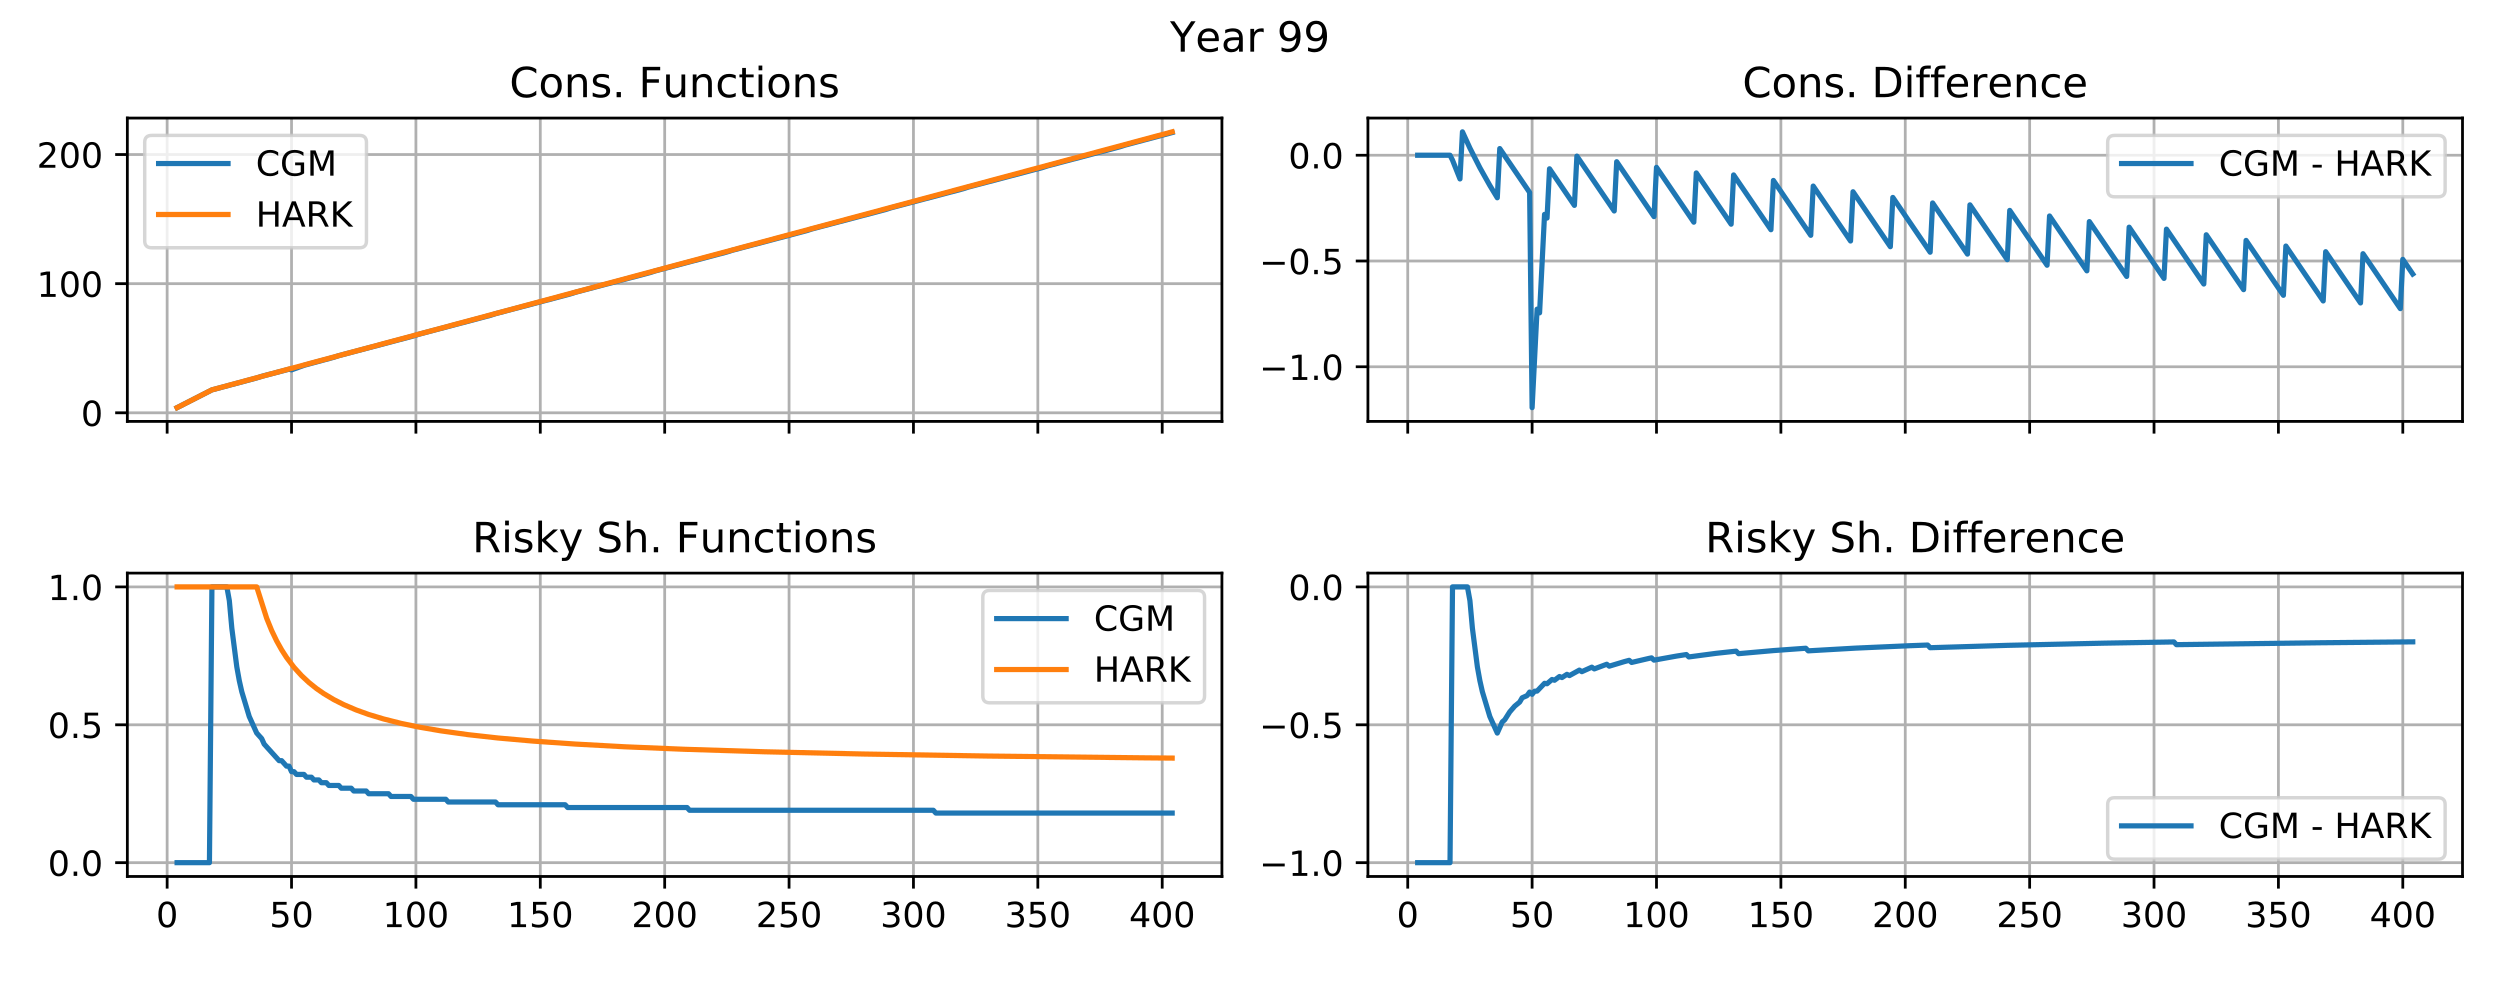 <?xml version="1.0" encoding="utf-8" standalone="no"?>
<!DOCTYPE svg PUBLIC "-//W3C//DTD SVG 1.1//EN"
  "http://www.w3.org/Graphics/SVG/1.1/DTD/svg11.dtd">
<!-- Created with matplotlib (https://matplotlib.org/) -->
<svg height="288pt" version="1.1" viewBox="0 0 720 288" width="720pt" xmlns="http://www.w3.org/2000/svg" xmlns:xlink="http://www.w3.org/1999/xlink">
 <defs>
  <style type="text/css">
*{stroke-linecap:butt;stroke-linejoin:round;}
  </style>
 </defs>
 <g id="figure_1">
  <g id="patch_1">
   <path d="M 0 288 
L 720 288 
L 720 0 
L 0 0 
z
" style="fill:#ffffff;"/>
  </g>
  <g id="axes_1">
   <g id="patch_2">
    <path d="M 36.675 121.37 
L 351.913 121.37 
L 351.913 34 
L 36.675 34 
z
" style="fill:#ffffff;"/>
   </g>
   <g id="matplotlib.axis_1">
    <g id="xtick_1">
     <g id="line2d_1">
      <path clip-path="url(#p87ae2185cc)" d="M 48.138 121.37 
L 48.138 34 
" style="fill:none;stroke:#b0b0b0;stroke-linecap:square;stroke-width:0.8;"/>
     </g>
     <g id="line2d_2">
      <defs>
       <path d="M 0 0 
L 0 3.5 
" id="md77e0dd97e" style="stroke:#000000;stroke-width:0.8;"/>
      </defs>
      <g>
       <use style="stroke:#000000;stroke-width:0.8;" x="48.138" xlink:href="#md77e0dd97e" y="121.37"/>
      </g>
     </g>
    </g>
    <g id="xtick_2">
     <g id="line2d_3">
      <path clip-path="url(#p87ae2185cc)" d="M 83.961 121.37 
L 83.961 34 
" style="fill:none;stroke:#b0b0b0;stroke-linecap:square;stroke-width:0.8;"/>
     </g>
     <g id="line2d_4">
      <g>
       <use style="stroke:#000000;stroke-width:0.8;" x="83.961" xlink:href="#md77e0dd97e" y="121.37"/>
      </g>
     </g>
    </g>
    <g id="xtick_3">
     <g id="line2d_5">
      <path clip-path="url(#p87ae2185cc)" d="M 119.783 121.37 
L 119.783 34 
" style="fill:none;stroke:#b0b0b0;stroke-linecap:square;stroke-width:0.8;"/>
     </g>
     <g id="line2d_6">
      <g>
       <use style="stroke:#000000;stroke-width:0.8;" x="119.783" xlink:href="#md77e0dd97e" y="121.37"/>
      </g>
     </g>
    </g>
    <g id="xtick_4">
     <g id="line2d_7">
      <path clip-path="url(#p87ae2185cc)" d="M 155.606 121.37 
L 155.606 34 
" style="fill:none;stroke:#b0b0b0;stroke-linecap:square;stroke-width:0.8;"/>
     </g>
     <g id="line2d_8">
      <g>
       <use style="stroke:#000000;stroke-width:0.8;" x="155.606" xlink:href="#md77e0dd97e" y="121.37"/>
      </g>
     </g>
    </g>
    <g id="xtick_5">
     <g id="line2d_9">
      <path clip-path="url(#p87ae2185cc)" d="M 191.428 121.37 
L 191.428 34 
" style="fill:none;stroke:#b0b0b0;stroke-linecap:square;stroke-width:0.8;"/>
     </g>
     <g id="line2d_10">
      <g>
       <use style="stroke:#000000;stroke-width:0.8;" x="191.428" xlink:href="#md77e0dd97e" y="121.37"/>
      </g>
     </g>
    </g>
    <g id="xtick_6">
     <g id="line2d_11">
      <path clip-path="url(#p87ae2185cc)" d="M 227.25 121.37 
L 227.25 34 
" style="fill:none;stroke:#b0b0b0;stroke-linecap:square;stroke-width:0.8;"/>
     </g>
     <g id="line2d_12">
      <g>
       <use style="stroke:#000000;stroke-width:0.8;" x="227.25" xlink:href="#md77e0dd97e" y="121.37"/>
      </g>
     </g>
    </g>
    <g id="xtick_7">
     <g id="line2d_13">
      <path clip-path="url(#p87ae2185cc)" d="M 263.073 121.37 
L 263.073 34 
" style="fill:none;stroke:#b0b0b0;stroke-linecap:square;stroke-width:0.8;"/>
     </g>
     <g id="line2d_14">
      <g>
       <use style="stroke:#000000;stroke-width:0.8;" x="263.073" xlink:href="#md77e0dd97e" y="121.37"/>
      </g>
     </g>
    </g>
    <g id="xtick_8">
     <g id="line2d_15">
      <path clip-path="url(#p87ae2185cc)" d="M 298.895 121.37 
L 298.895 34 
" style="fill:none;stroke:#b0b0b0;stroke-linecap:square;stroke-width:0.8;"/>
     </g>
     <g id="line2d_16">
      <g>
       <use style="stroke:#000000;stroke-width:0.8;" x="298.895" xlink:href="#md77e0dd97e" y="121.37"/>
      </g>
     </g>
    </g>
    <g id="xtick_9">
     <g id="line2d_17">
      <path clip-path="url(#p87ae2185cc)" d="M 334.718 121.37 
L 334.718 34 
" style="fill:none;stroke:#b0b0b0;stroke-linecap:square;stroke-width:0.8;"/>
     </g>
     <g id="line2d_18">
      <g>
       <use style="stroke:#000000;stroke-width:0.8;" x="334.718" xlink:href="#md77e0dd97e" y="121.37"/>
      </g>
     </g>
    </g>
   </g>
   <g id="matplotlib.axis_2">
    <g id="ytick_1">
     <g id="line2d_19">
      <path clip-path="url(#p87ae2185cc)" d="M 36.675 118.886 
L 351.913 118.886 
" style="fill:none;stroke:#b0b0b0;stroke-linecap:square;stroke-width:0.8;"/>
     </g>
     <g id="line2d_20">
      <defs>
       <path d="M 0 0 
L -3.5 0 
" id="m595193187d" style="stroke:#000000;stroke-width:0.8;"/>
      </defs>
      <g>
       <use style="stroke:#000000;stroke-width:0.8;" x="36.675" xlink:href="#m595193187d" y="118.886"/>
      </g>
     </g>
     <g id="text_1">
      <!-- 0 -->
      <defs>
       <path d="M 31.781 66.406 
Q 24.172 66.406 20.328 58.906 
Q 16.5 51.422 16.5 36.375 
Q 16.5 21.391 20.328 13.891 
Q 24.172 6.391 31.781 6.391 
Q 39.453 6.391 43.281 13.891 
Q 47.125 21.391 47.125 36.375 
Q 47.125 51.422 43.281 58.906 
Q 39.453 66.406 31.781 66.406 
z
M 31.781 74.219 
Q 44.047 74.219 50.516 64.516 
Q 56.984 54.828 56.984 36.375 
Q 56.984 17.969 50.516 8.266 
Q 44.047 -1.422 31.781 -1.422 
Q 19.531 -1.422 13.062 8.266 
Q 6.594 17.969 6.594 36.375 
Q 6.594 54.828 13.062 64.516 
Q 19.531 74.219 31.781 74.219 
z
" id="DejaVuSans-48"/>
      </defs>
      <g transform="translate(23.312 122.685)scale(0.1 -0.1)">
       <use xlink:href="#DejaVuSans-48"/>
      </g>
     </g>
    </g>
    <g id="ytick_2">
     <g id="line2d_21">
      <path clip-path="url(#p87ae2185cc)" d="M 36.675 81.694 
L 351.913 81.694 
" style="fill:none;stroke:#b0b0b0;stroke-linecap:square;stroke-width:0.8;"/>
     </g>
     <g id="line2d_22">
      <g>
       <use style="stroke:#000000;stroke-width:0.8;" x="36.675" xlink:href="#m595193187d" y="81.694"/>
      </g>
     </g>
     <g id="text_2">
      <!-- 100 -->
      <defs>
       <path d="M 12.406 8.297 
L 28.516 8.297 
L 28.516 63.922 
L 10.984 60.406 
L 10.984 69.391 
L 28.422 72.906 
L 38.281 72.906 
L 38.281 8.297 
L 54.391 8.297 
L 54.391 0 
L 12.406 0 
z
" id="DejaVuSans-49"/>
      </defs>
      <g transform="translate(10.588 85.494)scale(0.1 -0.1)">
       <use xlink:href="#DejaVuSans-49"/>
       <use x="63.623" xlink:href="#DejaVuSans-48"/>
       <use x="127.246" xlink:href="#DejaVuSans-48"/>
      </g>
     </g>
    </g>
    <g id="ytick_3">
     <g id="line2d_23">
      <path clip-path="url(#p87ae2185cc)" d="M 36.675 44.503 
L 351.913 44.503 
" style="fill:none;stroke:#b0b0b0;stroke-linecap:square;stroke-width:0.8;"/>
     </g>
     <g id="line2d_24">
      <g>
       <use style="stroke:#000000;stroke-width:0.8;" x="36.675" xlink:href="#m595193187d" y="44.503"/>
      </g>
     </g>
     <g id="text_3">
      <!-- 200 -->
      <defs>
       <path d="M 19.188 8.297 
L 53.609 8.297 
L 53.609 0 
L 7.328 0 
L 7.328 8.297 
Q 12.938 14.109 22.625 23.891 
Q 32.328 33.688 34.812 36.531 
Q 39.547 41.844 41.422 45.531 
Q 43.312 49.219 43.312 52.781 
Q 43.312 58.594 39.234 62.25 
Q 35.156 65.922 28.609 65.922 
Q 23.969 65.922 18.812 64.312 
Q 13.672 62.703 7.812 59.422 
L 7.812 69.391 
Q 13.766 71.781 18.938 73 
Q 24.125 74.219 28.422 74.219 
Q 39.75 74.219 46.484 68.547 
Q 53.219 62.891 53.219 53.422 
Q 53.219 48.922 51.531 44.891 
Q 49.859 40.875 45.406 35.406 
Q 44.188 33.984 37.641 27.219 
Q 31.109 20.453 19.188 8.297 
z
" id="DejaVuSans-50"/>
      </defs>
      <g transform="translate(10.588 48.302)scale(0.1 -0.1)">
       <use xlink:href="#DejaVuSans-50"/>
       <use x="63.623" xlink:href="#DejaVuSans-48"/>
       <use x="127.246" xlink:href="#DejaVuSans-48"/>
      </g>
     </g>
    </g>
   </g>
   <g id="line2d_25">
    <path clip-path="url(#p87ae2185cc)" d="M 51.004 117.398 
L 61.034 112.284 
L 73.93 108.844 
L 75.363 108.379 
L 83.244 106.334 
L 83.961 106.52 
L 87.543 105.218 
L 96.14 102.894 
L 97.573 102.429 
L 119.067 96.757 
L 120.5 96.292 
L 141.277 90.806 
L 142.709 90.341 
L 164.203 84.67 
L 165.636 84.205 
L 187.129 78.533 
L 188.562 78.068 
L 209.339 72.582 
L 210.772 72.118 
L 232.266 66.446 
L 233.698 65.981 
L 255.192 60.309 
L 256.625 59.844 
L 277.402 54.359 
L 278.835 53.894 
L 300.328 48.222 
L 301.761 47.757 
L 322.538 42.271 
L 323.971 41.806 
L 337.584 38.18 
L 337.584 38.18 
" style="fill:none;stroke:#1f77b4;stroke-linecap:square;stroke-width:1.5;"/>
   </g>
   <g id="line2d_26">
    <path clip-path="url(#p87ae2185cc)" d="M 51.004 117.398 
L 61.034 112.276 
L 83.244 106.268 
L 337.584 37.971 
L 337.584 37.971 
" style="fill:none;stroke:#ff7f0e;stroke-linecap:square;stroke-width:1.5;"/>
   </g>
   <g id="patch_3">
    <path d="M 36.675 121.37 
L 36.675 34 
" style="fill:none;stroke:#000000;stroke-linecap:square;stroke-linejoin:miter;stroke-width:0.8;"/>
   </g>
   <g id="patch_4">
    <path d="M 351.913 121.37 
L 351.913 34 
" style="fill:none;stroke:#000000;stroke-linecap:square;stroke-linejoin:miter;stroke-width:0.8;"/>
   </g>
   <g id="patch_5">
    <path d="M 36.675 121.37 
L 351.913 121.37 
" style="fill:none;stroke:#000000;stroke-linecap:square;stroke-linejoin:miter;stroke-width:0.8;"/>
   </g>
   <g id="patch_6">
    <path d="M 36.675 34 
L 351.913 34 
" style="fill:none;stroke:#000000;stroke-linecap:square;stroke-linejoin:miter;stroke-width:0.8;"/>
   </g>
   <g id="text_4">
    <!-- Cons. Functions -->
    <defs>
     <path d="M 64.406 67.281 
L 64.406 56.891 
Q 59.422 61.531 53.781 63.812 
Q 48.141 66.109 41.797 66.109 
Q 29.297 66.109 22.656 58.469 
Q 16.016 50.828 16.016 36.375 
Q 16.016 21.969 22.656 14.328 
Q 29.297 6.688 41.797 6.688 
Q 48.141 6.688 53.781 8.984 
Q 59.422 11.281 64.406 15.922 
L 64.406 5.609 
Q 59.234 2.094 53.438 0.328 
Q 47.656 -1.422 41.219 -1.422 
Q 24.656 -1.422 15.125 8.703 
Q 5.609 18.844 5.609 36.375 
Q 5.609 53.953 15.125 64.078 
Q 24.656 74.219 41.219 74.219 
Q 47.75 74.219 53.531 72.484 
Q 59.328 70.75 64.406 67.281 
z
" id="DejaVuSans-67"/>
     <path d="M 30.609 48.391 
Q 23.391 48.391 19.188 42.75 
Q 14.984 37.109 14.984 27.297 
Q 14.984 17.484 19.156 11.844 
Q 23.344 6.203 30.609 6.203 
Q 37.797 6.203 41.984 11.859 
Q 46.188 17.531 46.188 27.297 
Q 46.188 37.016 41.984 42.703 
Q 37.797 48.391 30.609 48.391 
z
M 30.609 56 
Q 42.328 56 49.016 48.375 
Q 55.719 40.766 55.719 27.297 
Q 55.719 13.875 49.016 6.219 
Q 42.328 -1.422 30.609 -1.422 
Q 18.844 -1.422 12.172 6.219 
Q 5.516 13.875 5.516 27.297 
Q 5.516 40.766 12.172 48.375 
Q 18.844 56 30.609 56 
z
" id="DejaVuSans-111"/>
     <path d="M 54.891 33.016 
L 54.891 0 
L 45.906 0 
L 45.906 32.719 
Q 45.906 40.484 42.875 44.328 
Q 39.844 48.188 33.797 48.188 
Q 26.516 48.188 22.312 43.547 
Q 18.109 38.922 18.109 30.906 
L 18.109 0 
L 9.078 0 
L 9.078 54.688 
L 18.109 54.688 
L 18.109 46.188 
Q 21.344 51.125 25.703 53.562 
Q 30.078 56 35.797 56 
Q 45.219 56 50.047 50.172 
Q 54.891 44.344 54.891 33.016 
z
" id="DejaVuSans-110"/>
     <path d="M 44.281 53.078 
L 44.281 44.578 
Q 40.484 46.531 36.375 47.5 
Q 32.281 48.484 27.875 48.484 
Q 21.188 48.484 17.844 46.438 
Q 14.5 44.391 14.5 40.281 
Q 14.5 37.156 16.891 35.375 
Q 19.281 33.594 26.516 31.984 
L 29.594 31.297 
Q 39.156 29.25 43.188 25.516 
Q 47.219 21.781 47.219 15.094 
Q 47.219 7.469 41.188 3.016 
Q 35.156 -1.422 24.609 -1.422 
Q 20.219 -1.422 15.453 -0.562 
Q 10.688 0.297 5.422 2 
L 5.422 11.281 
Q 10.406 8.688 15.234 7.391 
Q 20.062 6.109 24.812 6.109 
Q 31.156 6.109 34.562 8.281 
Q 37.984 10.453 37.984 14.406 
Q 37.984 18.062 35.516 20.016 
Q 33.062 21.969 24.703 23.781 
L 21.578 24.516 
Q 13.234 26.266 9.516 29.906 
Q 5.812 33.547 5.812 39.891 
Q 5.812 47.609 11.281 51.797 
Q 16.75 56 26.812 56 
Q 31.781 56 36.172 55.266 
Q 40.578 54.547 44.281 53.078 
z
" id="DejaVuSans-115"/>
     <path d="M 10.688 12.406 
L 21 12.406 
L 21 0 
L 10.688 0 
z
" id="DejaVuSans-46"/>
     <path id="DejaVuSans-32"/>
     <path d="M 9.812 72.906 
L 51.703 72.906 
L 51.703 64.594 
L 19.672 64.594 
L 19.672 43.109 
L 48.578 43.109 
L 48.578 34.812 
L 19.672 34.812 
L 19.672 0 
L 9.812 0 
z
" id="DejaVuSans-70"/>
     <path d="M 8.5 21.578 
L 8.5 54.688 
L 17.484 54.688 
L 17.484 21.922 
Q 17.484 14.156 20.5 10.266 
Q 23.531 6.391 29.594 6.391 
Q 36.859 6.391 41.078 11.031 
Q 45.312 15.672 45.312 23.688 
L 45.312 54.688 
L 54.297 54.688 
L 54.297 0 
L 45.312 0 
L 45.312 8.406 
Q 42.047 3.422 37.719 1 
Q 33.406 -1.422 27.688 -1.422 
Q 18.266 -1.422 13.375 4.438 
Q 8.5 10.297 8.5 21.578 
z
M 31.109 56 
z
" id="DejaVuSans-117"/>
     <path d="M 48.781 52.594 
L 48.781 44.188 
Q 44.969 46.297 41.141 47.344 
Q 37.312 48.391 33.406 48.391 
Q 24.656 48.391 19.812 42.844 
Q 14.984 37.312 14.984 27.297 
Q 14.984 17.281 19.812 11.734 
Q 24.656 6.203 33.406 6.203 
Q 37.312 6.203 41.141 7.25 
Q 44.969 8.297 48.781 10.406 
L 48.781 2.094 
Q 45.016 0.344 40.984 -0.531 
Q 36.969 -1.422 32.422 -1.422 
Q 20.062 -1.422 12.781 6.344 
Q 5.516 14.109 5.516 27.297 
Q 5.516 40.672 12.859 48.328 
Q 20.219 56 33.016 56 
Q 37.156 56 41.109 55.141 
Q 45.062 54.297 48.781 52.594 
z
" id="DejaVuSans-99"/>
     <path d="M 18.312 70.219 
L 18.312 54.688 
L 36.812 54.688 
L 36.812 47.703 
L 18.312 47.703 
L 18.312 18.016 
Q 18.312 11.328 20.141 9.422 
Q 21.969 7.516 27.594 7.516 
L 36.812 7.516 
L 36.812 0 
L 27.594 0 
Q 17.188 0 13.234 3.875 
Q 9.281 7.766 9.281 18.016 
L 9.281 47.703 
L 2.688 47.703 
L 2.688 54.688 
L 9.281 54.688 
L 9.281 70.219 
z
" id="DejaVuSans-116"/>
     <path d="M 9.422 54.688 
L 18.406 54.688 
L 18.406 0 
L 9.422 0 
z
M 9.422 75.984 
L 18.406 75.984 
L 18.406 64.594 
L 9.422 64.594 
z
" id="DejaVuSans-105"/>
    </defs>
    <g transform="translate(146.722 28)scale(0.12 -0.12)">
     <use xlink:href="#DejaVuSans-67"/>
     <use x="69.824" xlink:href="#DejaVuSans-111"/>
     <use x="131.006" xlink:href="#DejaVuSans-110"/>
     <use x="194.385" xlink:href="#DejaVuSans-115"/>
     <use x="246.484" xlink:href="#DejaVuSans-46"/>
     <use x="278.271" xlink:href="#DejaVuSans-32"/>
     <use x="310.059" xlink:href="#DejaVuSans-70"/>
     <use x="367.5" xlink:href="#DejaVuSans-117"/>
     <use x="430.879" xlink:href="#DejaVuSans-110"/>
     <use x="494.258" xlink:href="#DejaVuSans-99"/>
     <use x="549.238" xlink:href="#DejaVuSans-116"/>
     <use x="588.447" xlink:href="#DejaVuSans-105"/>
     <use x="616.23" xlink:href="#DejaVuSans-111"/>
     <use x="677.412" xlink:href="#DejaVuSans-110"/>
     <use x="740.791" xlink:href="#DejaVuSans-115"/>
    </g>
   </g>
   <g id="legend_1">
    <g id="patch_7">
     <path d="M 43.675 71.356 
L 103.542 71.356 
Q 105.542 71.356 105.542 69.356 
L 105.542 41 
Q 105.542 39 103.542 39 
L 43.675 39 
Q 41.675 39 41.675 41 
L 41.675 69.356 
Q 41.675 71.356 43.675 71.356 
z
" style="fill:#ffffff;opacity:0.8;stroke:#cccccc;stroke-linejoin:miter;"/>
    </g>
    <g id="line2d_27">
     <path d="M 45.675 47.098 
L 65.675 47.098 
" style="fill:none;stroke:#1f77b4;stroke-linecap:square;stroke-width:1.5;"/>
    </g>
    <g id="line2d_28"/>
    <g id="text_5">
     <!-- CGM -->
     <defs>
      <path d="M 59.516 10.406 
L 59.516 29.984 
L 43.406 29.984 
L 43.406 38.094 
L 69.281 38.094 
L 69.281 6.781 
Q 63.578 2.734 56.688 0.656 
Q 49.812 -1.422 42 -1.422 
Q 24.906 -1.422 15.25 8.562 
Q 5.609 18.562 5.609 36.375 
Q 5.609 54.25 15.25 64.234 
Q 24.906 74.219 42 74.219 
Q 49.125 74.219 55.547 72.453 
Q 61.969 70.703 67.391 67.281 
L 67.391 56.781 
Q 61.922 61.422 55.766 63.766 
Q 49.609 66.109 42.828 66.109 
Q 29.438 66.109 22.719 58.641 
Q 16.016 51.172 16.016 36.375 
Q 16.016 21.625 22.719 14.156 
Q 29.438 6.688 42.828 6.688 
Q 48.047 6.688 52.141 7.594 
Q 56.25 8.5 59.516 10.406 
z
" id="DejaVuSans-71"/>
      <path d="M 9.812 72.906 
L 24.516 72.906 
L 43.109 23.297 
L 61.812 72.906 
L 76.516 72.906 
L 76.516 0 
L 66.891 0 
L 66.891 64.016 
L 48.094 14.016 
L 38.188 14.016 
L 19.391 64.016 
L 19.391 0 
L 9.812 0 
z
" id="DejaVuSans-77"/>
     </defs>
     <g transform="translate(73.675 50.598)scale(0.1 -0.1)">
      <use xlink:href="#DejaVuSans-67"/>
      <use x="69.824" xlink:href="#DejaVuSans-71"/>
      <use x="147.314" xlink:href="#DejaVuSans-77"/>
     </g>
    </g>
    <g id="line2d_29">
     <path d="M 45.675 61.777 
L 65.675 61.777 
" style="fill:none;stroke:#ff7f0e;stroke-linecap:square;stroke-width:1.5;"/>
    </g>
    <g id="line2d_30"/>
    <g id="text_6">
     <!-- HARK -->
     <defs>
      <path d="M 9.812 72.906 
L 19.672 72.906 
L 19.672 43.016 
L 55.516 43.016 
L 55.516 72.906 
L 65.375 72.906 
L 65.375 0 
L 55.516 0 
L 55.516 34.719 
L 19.672 34.719 
L 19.672 0 
L 9.812 0 
z
" id="DejaVuSans-72"/>
      <path d="M 34.188 63.188 
L 20.797 26.906 
L 47.609 26.906 
z
M 28.609 72.906 
L 39.797 72.906 
L 67.578 0 
L 57.328 0 
L 50.688 18.703 
L 17.828 18.703 
L 11.188 0 
L 0.781 0 
z
" id="DejaVuSans-65"/>
      <path d="M 44.391 34.188 
Q 47.562 33.109 50.562 29.594 
Q 53.562 26.078 56.594 19.922 
L 66.609 0 
L 56 0 
L 46.688 18.703 
Q 43.062 26.031 39.672 28.422 
Q 36.281 30.812 30.422 30.812 
L 19.672 30.812 
L 19.672 0 
L 9.812 0 
L 9.812 72.906 
L 32.078 72.906 
Q 44.578 72.906 50.734 67.672 
Q 56.891 62.453 56.891 51.906 
Q 56.891 45.016 53.688 40.469 
Q 50.484 35.938 44.391 34.188 
z
M 19.672 64.797 
L 19.672 38.922 
L 32.078 38.922 
Q 39.203 38.922 42.844 42.219 
Q 46.484 45.516 46.484 51.906 
Q 46.484 58.297 42.844 61.547 
Q 39.203 64.797 32.078 64.797 
z
" id="DejaVuSans-82"/>
      <path d="M 9.812 72.906 
L 19.672 72.906 
L 19.672 42.094 
L 52.391 72.906 
L 65.094 72.906 
L 28.906 38.922 
L 67.672 0 
L 54.688 0 
L 19.672 35.109 
L 19.672 0 
L 9.812 0 
z
" id="DejaVuSans-75"/>
     </defs>
     <g transform="translate(73.675 65.277)scale(0.1 -0.1)">
      <use xlink:href="#DejaVuSans-72"/>
      <use x="75.195" xlink:href="#DejaVuSans-65"/>
      <use x="143.604" xlink:href="#DejaVuSans-82"/>
      <use x="213.086" xlink:href="#DejaVuSans-75"/>
     </g>
    </g>
   </g>
  </g>
  <g id="axes_2">
   <g id="patch_8">
    <path d="M 393.962 121.37 
L 709.2 121.37 
L 709.2 34 
L 393.962 34 
z
" style="fill:#ffffff;"/>
   </g>
   <g id="matplotlib.axis_3">
    <g id="xtick_10">
     <g id="line2d_31">
      <path clip-path="url(#pf1dcb07de9)" d="M 405.426 121.37 
L 405.426 34 
" style="fill:none;stroke:#b0b0b0;stroke-linecap:square;stroke-width:0.8;"/>
     </g>
     <g id="line2d_32">
      <g>
       <use style="stroke:#000000;stroke-width:0.8;" x="405.426" xlink:href="#md77e0dd97e" y="121.37"/>
      </g>
     </g>
    </g>
    <g id="xtick_11">
     <g id="line2d_33">
      <path clip-path="url(#pf1dcb07de9)" d="M 441.248 121.37 
L 441.248 34 
" style="fill:none;stroke:#b0b0b0;stroke-linecap:square;stroke-width:0.8;"/>
     </g>
     <g id="line2d_34">
      <g>
       <use style="stroke:#000000;stroke-width:0.8;" x="441.248" xlink:href="#md77e0dd97e" y="121.37"/>
      </g>
     </g>
    </g>
    <g id="xtick_12">
     <g id="line2d_35">
      <path clip-path="url(#pf1dcb07de9)" d="M 477.071 121.37 
L 477.071 34 
" style="fill:none;stroke:#b0b0b0;stroke-linecap:square;stroke-width:0.8;"/>
     </g>
     <g id="line2d_36">
      <g>
       <use style="stroke:#000000;stroke-width:0.8;" x="477.071" xlink:href="#md77e0dd97e" y="121.37"/>
      </g>
     </g>
    </g>
    <g id="xtick_13">
     <g id="line2d_37">
      <path clip-path="url(#pf1dcb07de9)" d="M 512.893 121.37 
L 512.893 34 
" style="fill:none;stroke:#b0b0b0;stroke-linecap:square;stroke-width:0.8;"/>
     </g>
     <g id="line2d_38">
      <g>
       <use style="stroke:#000000;stroke-width:0.8;" x="512.893" xlink:href="#md77e0dd97e" y="121.37"/>
      </g>
     </g>
    </g>
    <g id="xtick_14">
     <g id="line2d_39">
      <path clip-path="url(#pf1dcb07de9)" d="M 548.715 121.37 
L 548.715 34 
" style="fill:none;stroke:#b0b0b0;stroke-linecap:square;stroke-width:0.8;"/>
     </g>
     <g id="line2d_40">
      <g>
       <use style="stroke:#000000;stroke-width:0.8;" x="548.715" xlink:href="#md77e0dd97e" y="121.37"/>
      </g>
     </g>
    </g>
    <g id="xtick_15">
     <g id="line2d_41">
      <path clip-path="url(#pf1dcb07de9)" d="M 584.538 121.37 
L 584.538 34 
" style="fill:none;stroke:#b0b0b0;stroke-linecap:square;stroke-width:0.8;"/>
     </g>
     <g id="line2d_42">
      <g>
       <use style="stroke:#000000;stroke-width:0.8;" x="584.538" xlink:href="#md77e0dd97e" y="121.37"/>
      </g>
     </g>
    </g>
    <g id="xtick_16">
     <g id="line2d_43">
      <path clip-path="url(#pf1dcb07de9)" d="M 620.36 121.37 
L 620.36 34 
" style="fill:none;stroke:#b0b0b0;stroke-linecap:square;stroke-width:0.8;"/>
     </g>
     <g id="line2d_44">
      <g>
       <use style="stroke:#000000;stroke-width:0.8;" x="620.36" xlink:href="#md77e0dd97e" y="121.37"/>
      </g>
     </g>
    </g>
    <g id="xtick_17">
     <g id="line2d_45">
      <path clip-path="url(#pf1dcb07de9)" d="M 656.183 121.37 
L 656.183 34 
" style="fill:none;stroke:#b0b0b0;stroke-linecap:square;stroke-width:0.8;"/>
     </g>
     <g id="line2d_46">
      <g>
       <use style="stroke:#000000;stroke-width:0.8;" x="656.183" xlink:href="#md77e0dd97e" y="121.37"/>
      </g>
     </g>
    </g>
    <g id="xtick_18">
     <g id="line2d_47">
      <path clip-path="url(#pf1dcb07de9)" d="M 692.005 121.37 
L 692.005 34 
" style="fill:none;stroke:#b0b0b0;stroke-linecap:square;stroke-width:0.8;"/>
     </g>
     <g id="line2d_48">
      <g>
       <use style="stroke:#000000;stroke-width:0.8;" x="692.005" xlink:href="#md77e0dd97e" y="121.37"/>
      </g>
     </g>
    </g>
   </g>
   <g id="matplotlib.axis_4">
    <g id="ytick_4">
     <g id="line2d_49">
      <path clip-path="url(#pf1dcb07de9)" d="M 393.962 105.629 
L 709.2 105.629 
" style="fill:none;stroke:#b0b0b0;stroke-linecap:square;stroke-width:0.8;"/>
     </g>
     <g id="line2d_50">
      <g>
       <use style="stroke:#000000;stroke-width:0.8;" x="393.962" xlink:href="#m595193187d" y="105.629"/>
      </g>
     </g>
     <g id="text_7">
      <!-- −1.0 -->
      <defs>
       <path d="M 10.594 35.5 
L 73.188 35.5 
L 73.188 27.203 
L 10.594 27.203 
z
" id="DejaVuSans-8722"/>
      </defs>
      <g transform="translate(362.68 109.428)scale(0.1 -0.1)">
       <use xlink:href="#DejaVuSans-8722"/>
       <use x="83.789" xlink:href="#DejaVuSans-49"/>
       <use x="147.412" xlink:href="#DejaVuSans-46"/>
       <use x="179.199" xlink:href="#DejaVuSans-48"/>
      </g>
     </g>
    </g>
    <g id="ytick_5">
     <g id="line2d_51">
      <path clip-path="url(#pf1dcb07de9)" d="M 393.962 75.168 
L 709.2 75.168 
" style="fill:none;stroke:#b0b0b0;stroke-linecap:square;stroke-width:0.8;"/>
     </g>
     <g id="line2d_52">
      <g>
       <use style="stroke:#000000;stroke-width:0.8;" x="393.962" xlink:href="#m595193187d" y="75.168"/>
      </g>
     </g>
     <g id="text_8">
      <!-- −0.5 -->
      <defs>
       <path d="M 10.797 72.906 
L 49.516 72.906 
L 49.516 64.594 
L 19.828 64.594 
L 19.828 46.734 
Q 21.969 47.469 24.109 47.828 
Q 26.266 48.188 28.422 48.188 
Q 40.625 48.188 47.75 41.5 
Q 54.891 34.812 54.891 23.391 
Q 54.891 11.625 47.562 5.094 
Q 40.234 -1.422 26.906 -1.422 
Q 22.312 -1.422 17.547 -0.641 
Q 12.797 0.141 7.719 1.703 
L 7.719 11.625 
Q 12.109 9.234 16.797 8.062 
Q 21.484 6.891 26.703 6.891 
Q 35.156 6.891 40.078 11.328 
Q 45.016 15.766 45.016 23.391 
Q 45.016 31 40.078 35.438 
Q 35.156 39.891 26.703 39.891 
Q 22.75 39.891 18.812 39.016 
Q 14.891 38.141 10.797 36.281 
z
" id="DejaVuSans-53"/>
      </defs>
      <g transform="translate(362.68 78.968)scale(0.1 -0.1)">
       <use xlink:href="#DejaVuSans-8722"/>
       <use x="83.789" xlink:href="#DejaVuSans-48"/>
       <use x="147.412" xlink:href="#DejaVuSans-46"/>
       <use x="179.199" xlink:href="#DejaVuSans-53"/>
      </g>
     </g>
    </g>
    <g id="ytick_6">
     <g id="line2d_53">
      <path clip-path="url(#pf1dcb07de9)" d="M 393.962 44.708 
L 709.2 44.708 
" style="fill:none;stroke:#b0b0b0;stroke-linecap:square;stroke-width:0.8;"/>
     </g>
     <g id="line2d_54">
      <g>
       <use style="stroke:#000000;stroke-width:0.8;" x="393.962" xlink:href="#m595193187d" y="44.708"/>
      </g>
     </g>
     <g id="text_9">
      <!-- 0.0 -->
      <g transform="translate(371.059 48.507)scale(0.1 -0.1)">
       <use xlink:href="#DejaVuSans-48"/>
       <use x="63.623" xlink:href="#DejaVuSans-46"/>
       <use x="95.41" xlink:href="#DejaVuSans-48"/>
      </g>
     </g>
    </g>
   </g>
   <g id="line2d_55">
    <path clip-path="url(#pf1dcb07de9)" d="M 408.291 44.708 
L 417.605 44.708 
L 418.322 46.12 
L 420.471 51.529 
L 421.188 37.971 
L 423.337 42.666 
L 426.203 48.306 
L 429.068 53.405 
L 431.218 56.956 
L 431.934 42.789 
L 440.532 55.423 
L 441.248 117.398 
L 442.681 89.043 
L 443.397 90.095 
L 444.83 61.745 
L 445.547 62.796 
L 446.263 48.616 
L 453.428 59.146 
L 454.144 44.972 
L 464.891 60.76 
L 465.607 46.58 
L 476.354 62.382 
L 477.071 48.201 
L 487.817 63.984 
L 488.534 49.808 
L 498.564 64.564 
L 499.28 50.384 
L 510.027 66.154 
L 510.744 51.976 
L 521.49 67.769 
L 522.207 53.592 
L 532.954 69.404 
L 533.67 55.228 
L 544.417 71.047 
L 545.133 56.867 
L 555.88 72.635 
L 556.596 58.456 
L 566.627 73.178 
L 567.343 58.999 
L 578.09 74.779 
L 578.806 60.601 
L 589.553 76.385 
L 590.269 62.207 
L 601.016 77.996 
L 601.733 63.819 
L 612.479 79.611 
L 613.196 65.433 
L 623.226 80.176 
L 623.943 65.998 
L 634.689 81.796 
L 635.406 67.619 
L 646.153 83.419 
L 646.869 69.242 
L 657.616 85.045 
L 658.332 70.868 
L 669.079 86.672 
L 669.795 72.495 
L 679.826 87.247 
L 680.542 73.07 
L 691.289 88.877 
L 692.005 74.701 
L 694.871 78.916 
L 694.871 78.916 
" style="fill:none;stroke:#1f77b4;stroke-linecap:square;stroke-width:1.5;"/>
   </g>
   <g id="patch_9">
    <path d="M 393.962 121.37 
L 393.962 34 
" style="fill:none;stroke:#000000;stroke-linecap:square;stroke-linejoin:miter;stroke-width:0.8;"/>
   </g>
   <g id="patch_10">
    <path d="M 709.2 121.37 
L 709.2 34 
" style="fill:none;stroke:#000000;stroke-linecap:square;stroke-linejoin:miter;stroke-width:0.8;"/>
   </g>
   <g id="patch_11">
    <path d="M 393.962 121.37 
L 709.2 121.37 
" style="fill:none;stroke:#000000;stroke-linecap:square;stroke-linejoin:miter;stroke-width:0.8;"/>
   </g>
   <g id="patch_12">
    <path d="M 393.962 34 
L 709.2 34 
" style="fill:none;stroke:#000000;stroke-linecap:square;stroke-linejoin:miter;stroke-width:0.8;"/>
   </g>
   <g id="text_10">
    <!-- Cons. Difference -->
    <defs>
     <path d="M 19.672 64.797 
L 19.672 8.109 
L 31.594 8.109 
Q 46.688 8.109 53.688 14.938 
Q 60.688 21.781 60.688 36.531 
Q 60.688 51.172 53.688 57.984 
Q 46.688 64.797 31.594 64.797 
z
M 9.812 72.906 
L 30.078 72.906 
Q 51.266 72.906 61.172 64.094 
Q 71.094 55.281 71.094 36.531 
Q 71.094 17.672 61.125 8.828 
Q 51.172 0 30.078 0 
L 9.812 0 
z
" id="DejaVuSans-68"/>
     <path d="M 37.109 75.984 
L 37.109 68.5 
L 28.516 68.5 
Q 23.688 68.5 21.797 66.547 
Q 19.922 64.594 19.922 59.516 
L 19.922 54.688 
L 34.719 54.688 
L 34.719 47.703 
L 19.922 47.703 
L 19.922 0 
L 10.891 0 
L 10.891 47.703 
L 2.297 47.703 
L 2.297 54.688 
L 10.891 54.688 
L 10.891 58.5 
Q 10.891 67.625 15.141 71.797 
Q 19.391 75.984 28.609 75.984 
z
" id="DejaVuSans-102"/>
     <path d="M 56.203 29.594 
L 56.203 25.203 
L 14.891 25.203 
Q 15.484 15.922 20.484 11.062 
Q 25.484 6.203 34.422 6.203 
Q 39.594 6.203 44.453 7.469 
Q 49.312 8.734 54.109 11.281 
L 54.109 2.781 
Q 49.266 0.734 44.188 -0.344 
Q 39.109 -1.422 33.891 -1.422 
Q 20.797 -1.422 13.156 6.188 
Q 5.516 13.812 5.516 26.812 
Q 5.516 40.234 12.766 48.109 
Q 20.016 56 32.328 56 
Q 43.359 56 49.781 48.891 
Q 56.203 41.797 56.203 29.594 
z
M 47.219 32.234 
Q 47.125 39.594 43.094 43.984 
Q 39.062 48.391 32.422 48.391 
Q 24.906 48.391 20.391 44.141 
Q 15.875 39.891 15.188 32.172 
z
" id="DejaVuSans-101"/>
     <path d="M 41.109 46.297 
Q 39.594 47.172 37.812 47.578 
Q 36.031 48 33.891 48 
Q 26.266 48 22.188 43.047 
Q 18.109 38.094 18.109 28.812 
L 18.109 0 
L 9.078 0 
L 9.078 54.688 
L 18.109 54.688 
L 18.109 46.188 
Q 20.953 51.172 25.484 53.578 
Q 30.031 56 36.531 56 
Q 37.453 56 38.578 55.875 
Q 39.703 55.766 41.062 55.516 
z
" id="DejaVuSans-114"/>
    </defs>
    <g transform="translate(501.825 28)scale(0.12 -0.12)">
     <use xlink:href="#DejaVuSans-67"/>
     <use x="69.824" xlink:href="#DejaVuSans-111"/>
     <use x="131.006" xlink:href="#DejaVuSans-110"/>
     <use x="194.385" xlink:href="#DejaVuSans-115"/>
     <use x="246.484" xlink:href="#DejaVuSans-46"/>
     <use x="278.271" xlink:href="#DejaVuSans-32"/>
     <use x="310.059" xlink:href="#DejaVuSans-68"/>
     <use x="387.061" xlink:href="#DejaVuSans-105"/>
     <use x="414.844" xlink:href="#DejaVuSans-102"/>
     <use x="450.049" xlink:href="#DejaVuSans-102"/>
     <use x="485.254" xlink:href="#DejaVuSans-101"/>
     <use x="546.777" xlink:href="#DejaVuSans-114"/>
     <use x="587.859" xlink:href="#DejaVuSans-101"/>
     <use x="649.383" xlink:href="#DejaVuSans-110"/>
     <use x="712.762" xlink:href="#DejaVuSans-99"/>
     <use x="767.742" xlink:href="#DejaVuSans-101"/>
    </g>
   </g>
   <g id="legend_2">
    <g id="patch_13">
     <path d="M 609.009 56.678 
L 702.2 56.678 
Q 704.2 56.678 704.2 54.678 
L 704.2 41 
Q 704.2 39 702.2 39 
L 609.009 39 
Q 607.009 39 607.009 41 
L 607.009 54.678 
Q 607.009 56.678 609.009 56.678 
z
" style="fill:#ffffff;opacity:0.8;stroke:#cccccc;stroke-linejoin:miter;"/>
    </g>
    <g id="line2d_56">
     <path d="M 611.009 47.098 
L 631.009 47.098 
" style="fill:none;stroke:#1f77b4;stroke-linecap:square;stroke-width:1.5;"/>
    </g>
    <g id="line2d_57"/>
    <g id="text_11">
     <!-- CGM - HARK -->
     <defs>
      <path d="M 4.891 31.391 
L 31.203 31.391 
L 31.203 23.391 
L 4.891 23.391 
z
" id="DejaVuSans-45"/>
     </defs>
     <g transform="translate(639.009 50.598)scale(0.1 -0.1)">
      <use xlink:href="#DejaVuSans-67"/>
      <use x="69.824" xlink:href="#DejaVuSans-71"/>
      <use x="147.314" xlink:href="#DejaVuSans-77"/>
      <use x="233.594" xlink:href="#DejaVuSans-32"/>
      <use x="265.381" xlink:href="#DejaVuSans-45"/>
      <use x="301.465" xlink:href="#DejaVuSans-32"/>
      <use x="333.252" xlink:href="#DejaVuSans-72"/>
      <use x="408.447" xlink:href="#DejaVuSans-65"/>
      <use x="476.855" xlink:href="#DejaVuSans-82"/>
      <use x="546.338" xlink:href="#DejaVuSans-75"/>
     </g>
    </g>
   </g>
  </g>
  <g id="axes_3">
   <g id="patch_14">
    <path d="M 36.675 252.424 
L 351.913 252.424 
L 351.913 165.054 
L 36.675 165.054 
z
" style="fill:#ffffff;"/>
   </g>
   <g id="matplotlib.axis_5">
    <g id="xtick_19">
     <g id="line2d_58">
      <path clip-path="url(#p22e241a569)" d="M 48.138 252.424 
L 48.138 165.054 
" style="fill:none;stroke:#b0b0b0;stroke-linecap:square;stroke-width:0.8;"/>
     </g>
     <g id="line2d_59">
      <g>
       <use style="stroke:#000000;stroke-width:0.8;" x="48.138" xlink:href="#md77e0dd97e" y="252.424"/>
      </g>
     </g>
     <g id="text_12">
      <!-- 0 -->
      <g transform="translate(44.957 267.022)scale(0.1 -0.1)">
       <use xlink:href="#DejaVuSans-48"/>
      </g>
     </g>
    </g>
    <g id="xtick_20">
     <g id="line2d_60">
      <path clip-path="url(#p22e241a569)" d="M 83.961 252.424 
L 83.961 165.054 
" style="fill:none;stroke:#b0b0b0;stroke-linecap:square;stroke-width:0.8;"/>
     </g>
     <g id="line2d_61">
      <g>
       <use style="stroke:#000000;stroke-width:0.8;" x="83.961" xlink:href="#md77e0dd97e" y="252.424"/>
      </g>
     </g>
     <g id="text_13">
      <!-- 50 -->
      <g transform="translate(77.598 267.022)scale(0.1 -0.1)">
       <use xlink:href="#DejaVuSans-53"/>
       <use x="63.623" xlink:href="#DejaVuSans-48"/>
      </g>
     </g>
    </g>
    <g id="xtick_21">
     <g id="line2d_62">
      <path clip-path="url(#p22e241a569)" d="M 119.783 252.424 
L 119.783 165.054 
" style="fill:none;stroke:#b0b0b0;stroke-linecap:square;stroke-width:0.8;"/>
     </g>
     <g id="line2d_63">
      <g>
       <use style="stroke:#000000;stroke-width:0.8;" x="119.783" xlink:href="#md77e0dd97e" y="252.424"/>
      </g>
     </g>
     <g id="text_14">
      <!-- 100 -->
      <g transform="translate(110.239 267.022)scale(0.1 -0.1)">
       <use xlink:href="#DejaVuSans-49"/>
       <use x="63.623" xlink:href="#DejaVuSans-48"/>
       <use x="127.246" xlink:href="#DejaVuSans-48"/>
      </g>
     </g>
    </g>
    <g id="xtick_22">
     <g id="line2d_64">
      <path clip-path="url(#p22e241a569)" d="M 155.606 252.424 
L 155.606 165.054 
" style="fill:none;stroke:#b0b0b0;stroke-linecap:square;stroke-width:0.8;"/>
     </g>
     <g id="line2d_65">
      <g>
       <use style="stroke:#000000;stroke-width:0.8;" x="155.606" xlink:href="#md77e0dd97e" y="252.424"/>
      </g>
     </g>
     <g id="text_15">
      <!-- 150 -->
      <g transform="translate(146.062 267.022)scale(0.1 -0.1)">
       <use xlink:href="#DejaVuSans-49"/>
       <use x="63.623" xlink:href="#DejaVuSans-53"/>
       <use x="127.246" xlink:href="#DejaVuSans-48"/>
      </g>
     </g>
    </g>
    <g id="xtick_23">
     <g id="line2d_66">
      <path clip-path="url(#p22e241a569)" d="M 191.428 252.424 
L 191.428 165.054 
" style="fill:none;stroke:#b0b0b0;stroke-linecap:square;stroke-width:0.8;"/>
     </g>
     <g id="line2d_67">
      <g>
       <use style="stroke:#000000;stroke-width:0.8;" x="191.428" xlink:href="#md77e0dd97e" y="252.424"/>
      </g>
     </g>
     <g id="text_16">
      <!-- 200 -->
      <g transform="translate(181.884 267.022)scale(0.1 -0.1)">
       <use xlink:href="#DejaVuSans-50"/>
       <use x="63.623" xlink:href="#DejaVuSans-48"/>
       <use x="127.246" xlink:href="#DejaVuSans-48"/>
      </g>
     </g>
    </g>
    <g id="xtick_24">
     <g id="line2d_68">
      <path clip-path="url(#p22e241a569)" d="M 227.25 252.424 
L 227.25 165.054 
" style="fill:none;stroke:#b0b0b0;stroke-linecap:square;stroke-width:0.8;"/>
     </g>
     <g id="line2d_69">
      <g>
       <use style="stroke:#000000;stroke-width:0.8;" x="227.25" xlink:href="#md77e0dd97e" y="252.424"/>
      </g>
     </g>
     <g id="text_17">
      <!-- 250 -->
      <g transform="translate(217.707 267.022)scale(0.1 -0.1)">
       <use xlink:href="#DejaVuSans-50"/>
       <use x="63.623" xlink:href="#DejaVuSans-53"/>
       <use x="127.246" xlink:href="#DejaVuSans-48"/>
      </g>
     </g>
    </g>
    <g id="xtick_25">
     <g id="line2d_70">
      <path clip-path="url(#p22e241a569)" d="M 263.073 252.424 
L 263.073 165.054 
" style="fill:none;stroke:#b0b0b0;stroke-linecap:square;stroke-width:0.8;"/>
     </g>
     <g id="line2d_71">
      <g>
       <use style="stroke:#000000;stroke-width:0.8;" x="263.073" xlink:href="#md77e0dd97e" y="252.424"/>
      </g>
     </g>
     <g id="text_18">
      <!-- 300 -->
      <defs>
       <path d="M 40.578 39.312 
Q 47.656 37.797 51.625 33 
Q 55.609 28.219 55.609 21.188 
Q 55.609 10.406 48.188 4.484 
Q 40.766 -1.422 27.094 -1.422 
Q 22.516 -1.422 17.656 -0.516 
Q 12.797 0.391 7.625 2.203 
L 7.625 11.719 
Q 11.719 9.328 16.594 8.109 
Q 21.484 6.891 26.812 6.891 
Q 36.078 6.891 40.938 10.547 
Q 45.797 14.203 45.797 21.188 
Q 45.797 27.641 41.281 31.266 
Q 36.766 34.906 28.719 34.906 
L 20.219 34.906 
L 20.219 43.016 
L 29.109 43.016 
Q 36.375 43.016 40.234 45.922 
Q 44.094 48.828 44.094 54.297 
Q 44.094 59.906 40.109 62.906 
Q 36.141 65.922 28.719 65.922 
Q 24.656 65.922 20.016 65.031 
Q 15.375 64.156 9.812 62.312 
L 9.812 71.094 
Q 15.438 72.656 20.344 73.438 
Q 25.25 74.219 29.594 74.219 
Q 40.828 74.219 47.359 69.109 
Q 53.906 64.016 53.906 55.328 
Q 53.906 49.266 50.438 45.094 
Q 46.969 40.922 40.578 39.312 
z
" id="DejaVuSans-51"/>
      </defs>
      <g transform="translate(253.529 267.022)scale(0.1 -0.1)">
       <use xlink:href="#DejaVuSans-51"/>
       <use x="63.623" xlink:href="#DejaVuSans-48"/>
       <use x="127.246" xlink:href="#DejaVuSans-48"/>
      </g>
     </g>
    </g>
    <g id="xtick_26">
     <g id="line2d_72">
      <path clip-path="url(#p22e241a569)" d="M 298.895 252.424 
L 298.895 165.054 
" style="fill:none;stroke:#b0b0b0;stroke-linecap:square;stroke-width:0.8;"/>
     </g>
     <g id="line2d_73">
      <g>
       <use style="stroke:#000000;stroke-width:0.8;" x="298.895" xlink:href="#md77e0dd97e" y="252.424"/>
      </g>
     </g>
     <g id="text_19">
      <!-- 350 -->
      <g transform="translate(289.352 267.022)scale(0.1 -0.1)">
       <use xlink:href="#DejaVuSans-51"/>
       <use x="63.623" xlink:href="#DejaVuSans-53"/>
       <use x="127.246" xlink:href="#DejaVuSans-48"/>
      </g>
     </g>
    </g>
    <g id="xtick_27">
     <g id="line2d_74">
      <path clip-path="url(#p22e241a569)" d="M 334.718 252.424 
L 334.718 165.054 
" style="fill:none;stroke:#b0b0b0;stroke-linecap:square;stroke-width:0.8;"/>
     </g>
     <g id="line2d_75">
      <g>
       <use style="stroke:#000000;stroke-width:0.8;" x="334.718" xlink:href="#md77e0dd97e" y="252.424"/>
      </g>
     </g>
     <g id="text_20">
      <!-- 400 -->
      <defs>
       <path d="M 37.797 64.312 
L 12.891 25.391 
L 37.797 25.391 
z
M 35.203 72.906 
L 47.609 72.906 
L 47.609 25.391 
L 58.016 25.391 
L 58.016 17.188 
L 47.609 17.188 
L 47.609 0 
L 37.797 0 
L 37.797 17.188 
L 4.891 17.188 
L 4.891 26.703 
z
" id="DejaVuSans-52"/>
      </defs>
      <g transform="translate(325.174 267.022)scale(0.1 -0.1)">
       <use xlink:href="#DejaVuSans-52"/>
       <use x="63.623" xlink:href="#DejaVuSans-48"/>
       <use x="127.246" xlink:href="#DejaVuSans-48"/>
      </g>
     </g>
    </g>
   </g>
   <g id="matplotlib.axis_6">
    <g id="ytick_7">
     <g id="line2d_76">
      <path clip-path="url(#p22e241a569)" d="M 36.675 248.453 
L 351.913 248.453 
" style="fill:none;stroke:#b0b0b0;stroke-linecap:square;stroke-width:0.8;"/>
     </g>
     <g id="line2d_77">
      <g>
       <use style="stroke:#000000;stroke-width:0.8;" x="36.675" xlink:href="#m595193187d" y="248.453"/>
      </g>
     </g>
     <g id="text_21">
      <!-- 0.0 -->
      <g transform="translate(13.772 252.252)scale(0.1 -0.1)">
       <use xlink:href="#DejaVuSans-48"/>
       <use x="63.623" xlink:href="#DejaVuSans-46"/>
       <use x="95.41" xlink:href="#DejaVuSans-48"/>
      </g>
     </g>
    </g>
    <g id="ytick_8">
     <g id="line2d_78">
      <path clip-path="url(#p22e241a569)" d="M 36.675 208.739 
L 351.913 208.739 
" style="fill:none;stroke:#b0b0b0;stroke-linecap:square;stroke-width:0.8;"/>
     </g>
     <g id="line2d_79">
      <g>
       <use style="stroke:#000000;stroke-width:0.8;" x="36.675" xlink:href="#m595193187d" y="208.739"/>
      </g>
     </g>
     <g id="text_22">
      <!-- 0.5 -->
      <g transform="translate(13.772 212.538)scale(0.1 -0.1)">
       <use xlink:href="#DejaVuSans-48"/>
       <use x="63.623" xlink:href="#DejaVuSans-46"/>
       <use x="95.41" xlink:href="#DejaVuSans-53"/>
      </g>
     </g>
    </g>
    <g id="ytick_9">
     <g id="line2d_80">
      <path clip-path="url(#p22e241a569)" d="M 36.675 169.026 
L 351.913 169.026 
" style="fill:none;stroke:#b0b0b0;stroke-linecap:square;stroke-width:0.8;"/>
     </g>
     <g id="line2d_81">
      <g>
       <use style="stroke:#000000;stroke-width:0.8;" x="36.675" xlink:href="#m595193187d" y="169.026"/>
      </g>
     </g>
     <g id="text_23">
      <!-- 1.0 -->
      <g transform="translate(13.772 172.825)scale(0.1 -0.1)">
       <use xlink:href="#DejaVuSans-49"/>
       <use x="63.623" xlink:href="#DejaVuSans-46"/>
       <use x="95.41" xlink:href="#DejaVuSans-48"/>
      </g>
     </g>
    </g>
   </g>
   <g id="line2d_82">
    <path clip-path="url(#p22e241a569)" d="M 51.004 248.453 
L 60.318 248.453 
L 61.034 169.026 
L 65.333 169.026 
L 66.049 172.997 
L 66.766 180.94 
L 68.199 192.06 
L 68.915 196.031 
L 69.632 199.208 
L 71.781 206.356 
L 73.93 211.122 
L 75.363 212.711 
L 76.08 214.299 
L 80.378 219.065 
L 81.095 219.065 
L 82.528 220.653 
L 83.244 220.653 
L 83.961 222.242 
L 84.677 222.242 
L 85.394 223.036 
L 87.543 223.036 
L 88.259 223.83 
L 89.692 223.83 
L 90.409 224.625 
L 91.842 224.625 
L 92.558 225.419 
L 93.991 225.419 
L 94.707 226.213 
L 97.573 226.213 
L 98.29 227.007 
L 101.155 227.007 
L 101.872 227.802 
L 105.454 227.802 
L 106.171 228.596 
L 111.902 228.596 
L 112.619 229.39 
L 118.35 229.39 
L 119.067 230.184 
L 128.38 230.184 
L 129.097 230.979 
L 142.709 230.979 
L 143.426 231.773 
L 162.77 231.773 
L 163.486 232.567 
L 197.876 232.567 
L 198.592 233.362 
L 268.804 233.362 
L 269.521 234.156 
L 337.584 234.156 
L 337.584 234.156 
" style="fill:none;stroke:#1f77b4;stroke-linecap:square;stroke-width:1.5;"/>
   </g>
   <g id="line2d_83">
    <path clip-path="url(#p22e241a569)" d="M 51.004 169.026 
L 73.93 169.027 
L 76.796 178.042 
L 78.229 181.572 
L 79.662 184.56 
L 81.095 187.126 
L 82.528 189.356 
L 84.677 192.197 
L 86.826 194.56 
L 88.976 196.566 
L 91.125 198.289 
L 93.274 199.779 
L 96.14 201.488 
L 99.006 202.937 
L 102.588 204.47 
L 106.171 205.764 
L 110.469 207.06 
L 115.484 208.326 
L 120.5 209.372 
L 126.948 210.482 
L 134.828 211.586 
L 143.426 212.543 
L 153.456 213.431 
L 165.636 214.287 
L 179.965 215.076 
L 197.16 215.795 
L 220.086 216.508 
L 248.744 217.159 
L 284.566 217.742 
L 329.703 218.258 
L 337.584 218.331 
L 337.584 218.331 
" style="fill:none;stroke:#ff7f0e;stroke-linecap:square;stroke-width:1.5;"/>
   </g>
   <g id="patch_15">
    <path d="M 36.675 252.424 
L 36.675 165.054 
" style="fill:none;stroke:#000000;stroke-linecap:square;stroke-linejoin:miter;stroke-width:0.8;"/>
   </g>
   <g id="patch_16">
    <path d="M 351.913 252.424 
L 351.913 165.054 
" style="fill:none;stroke:#000000;stroke-linecap:square;stroke-linejoin:miter;stroke-width:0.8;"/>
   </g>
   <g id="patch_17">
    <path d="M 36.675 252.424 
L 351.913 252.424 
" style="fill:none;stroke:#000000;stroke-linecap:square;stroke-linejoin:miter;stroke-width:0.8;"/>
   </g>
   <g id="patch_18">
    <path d="M 36.675 165.054 
L 351.913 165.054 
" style="fill:none;stroke:#000000;stroke-linecap:square;stroke-linejoin:miter;stroke-width:0.8;"/>
   </g>
   <g id="text_24">
    <!-- Risky Sh. Functions -->
    <defs>
     <path d="M 9.078 75.984 
L 18.109 75.984 
L 18.109 31.109 
L 44.922 54.688 
L 56.391 54.688 
L 27.391 29.109 
L 57.625 0 
L 45.906 0 
L 18.109 26.703 
L 18.109 0 
L 9.078 0 
z
" id="DejaVuSans-107"/>
     <path d="M 32.172 -5.078 
Q 28.375 -14.844 24.75 -17.812 
Q 21.141 -20.797 15.094 -20.797 
L 7.906 -20.797 
L 7.906 -13.281 
L 13.188 -13.281 
Q 16.891 -13.281 18.938 -11.516 
Q 21 -9.766 23.484 -3.219 
L 25.094 0.875 
L 2.984 54.688 
L 12.5 54.688 
L 29.594 11.922 
L 46.688 54.688 
L 56.203 54.688 
z
" id="DejaVuSans-121"/>
     <path d="M 53.516 70.516 
L 53.516 60.891 
Q 47.906 63.578 42.922 64.891 
Q 37.938 66.219 33.297 66.219 
Q 25.25 66.219 20.875 63.094 
Q 16.5 59.969 16.5 54.203 
Q 16.5 49.359 19.406 46.891 
Q 22.312 44.438 30.422 42.922 
L 36.375 41.703 
Q 47.406 39.594 52.656 34.297 
Q 57.906 29 57.906 20.125 
Q 57.906 9.516 50.797 4.047 
Q 43.703 -1.422 29.984 -1.422 
Q 24.812 -1.422 18.969 -0.25 
Q 13.141 0.922 6.891 3.219 
L 6.891 13.375 
Q 12.891 10.016 18.656 8.297 
Q 24.422 6.594 29.984 6.594 
Q 38.422 6.594 43.016 9.906 
Q 47.609 13.234 47.609 19.391 
Q 47.609 24.75 44.312 27.781 
Q 41.016 30.812 33.5 32.328 
L 27.484 33.5 
Q 16.453 35.688 11.516 40.375 
Q 6.594 45.062 6.594 53.422 
Q 6.594 63.094 13.406 68.656 
Q 20.219 74.219 32.172 74.219 
Q 37.312 74.219 42.625 73.281 
Q 47.953 72.359 53.516 70.516 
z
" id="DejaVuSans-83"/>
     <path d="M 54.891 33.016 
L 54.891 0 
L 45.906 0 
L 45.906 32.719 
Q 45.906 40.484 42.875 44.328 
Q 39.844 48.188 33.797 48.188 
Q 26.516 48.188 22.312 43.547 
Q 18.109 38.922 18.109 30.906 
L 18.109 0 
L 9.078 0 
L 9.078 75.984 
L 18.109 75.984 
L 18.109 46.188 
Q 21.344 51.125 25.703 53.562 
Q 30.078 56 35.797 56 
Q 45.219 56 50.047 50.172 
Q 54.891 44.344 54.891 33.016 
z
" id="DejaVuSans-104"/>
    </defs>
    <g transform="translate(136.008 159.054)scale(0.12 -0.12)">
     <use xlink:href="#DejaVuSans-82"/>
     <use x="69.482" xlink:href="#DejaVuSans-105"/>
     <use x="97.266" xlink:href="#DejaVuSans-115"/>
     <use x="149.365" xlink:href="#DejaVuSans-107"/>
     <use x="207.229" xlink:href="#DejaVuSans-121"/>
     <use x="266.408" xlink:href="#DejaVuSans-32"/>
     <use x="298.195" xlink:href="#DejaVuSans-83"/>
     <use x="361.672" xlink:href="#DejaVuSans-104"/>
     <use x="425.051" xlink:href="#DejaVuSans-46"/>
     <use x="456.838" xlink:href="#DejaVuSans-32"/>
     <use x="488.625" xlink:href="#DejaVuSans-70"/>
     <use x="546.066" xlink:href="#DejaVuSans-117"/>
     <use x="609.445" xlink:href="#DejaVuSans-110"/>
     <use x="672.824" xlink:href="#DejaVuSans-99"/>
     <use x="727.805" xlink:href="#DejaVuSans-116"/>
     <use x="767.014" xlink:href="#DejaVuSans-105"/>
     <use x="794.797" xlink:href="#DejaVuSans-111"/>
     <use x="855.979" xlink:href="#DejaVuSans-110"/>
     <use x="919.357" xlink:href="#DejaVuSans-115"/>
    </g>
   </g>
   <g id="legend_3">
    <g id="patch_19">
     <path d="M 285.045 202.411 
L 344.913 202.411 
Q 346.913 202.411 346.913 200.411 
L 346.913 172.054 
Q 346.913 170.054 344.913 170.054 
L 285.045 170.054 
Q 283.045 170.054 283.045 172.054 
L 283.045 200.411 
Q 283.045 202.411 285.045 202.411 
z
" style="fill:#ffffff;opacity:0.8;stroke:#cccccc;stroke-linejoin:miter;"/>
    </g>
    <g id="line2d_84">
     <path d="M 287.045 178.153 
L 307.045 178.153 
" style="fill:none;stroke:#1f77b4;stroke-linecap:square;stroke-width:1.5;"/>
    </g>
    <g id="line2d_85"/>
    <g id="text_25">
     <!-- CGM -->
     <g transform="translate(315.045 181.653)scale(0.1 -0.1)">
      <use xlink:href="#DejaVuSans-67"/>
      <use x="69.824" xlink:href="#DejaVuSans-71"/>
      <use x="147.314" xlink:href="#DejaVuSans-77"/>
     </g>
    </g>
    <g id="line2d_86">
     <path d="M 287.045 192.831 
L 307.045 192.831 
" style="fill:none;stroke:#ff7f0e;stroke-linecap:square;stroke-width:1.5;"/>
    </g>
    <g id="line2d_87"/>
    <g id="text_26">
     <!-- HARK -->
     <g transform="translate(315.045 196.331)scale(0.1 -0.1)">
      <use xlink:href="#DejaVuSans-72"/>
      <use x="75.195" xlink:href="#DejaVuSans-65"/>
      <use x="143.604" xlink:href="#DejaVuSans-82"/>
      <use x="213.086" xlink:href="#DejaVuSans-75"/>
     </g>
    </g>
   </g>
  </g>
  <g id="axes_4">
   <g id="patch_20">
    <path d="M 393.962 252.424 
L 709.2 252.424 
L 709.2 165.054 
L 393.962 165.054 
z
" style="fill:#ffffff;"/>
   </g>
   <g id="matplotlib.axis_7">
    <g id="xtick_28">
     <g id="line2d_88">
      <path clip-path="url(#p2c4a95177b)" d="M 405.426 252.424 
L 405.426 165.054 
" style="fill:none;stroke:#b0b0b0;stroke-linecap:square;stroke-width:0.8;"/>
     </g>
     <g id="line2d_89">
      <g>
       <use style="stroke:#000000;stroke-width:0.8;" x="405.426" xlink:href="#md77e0dd97e" y="252.424"/>
      </g>
     </g>
     <g id="text_27">
      <!-- 0 -->
      <g transform="translate(402.244 267.022)scale(0.1 -0.1)">
       <use xlink:href="#DejaVuSans-48"/>
      </g>
     </g>
    </g>
    <g id="xtick_29">
     <g id="line2d_90">
      <path clip-path="url(#p2c4a95177b)" d="M 441.248 252.424 
L 441.248 165.054 
" style="fill:none;stroke:#b0b0b0;stroke-linecap:square;stroke-width:0.8;"/>
     </g>
     <g id="line2d_91">
      <g>
       <use style="stroke:#000000;stroke-width:0.8;" x="441.248" xlink:href="#md77e0dd97e" y="252.424"/>
      </g>
     </g>
     <g id="text_28">
      <!-- 50 -->
      <g transform="translate(434.886 267.022)scale(0.1 -0.1)">
       <use xlink:href="#DejaVuSans-53"/>
       <use x="63.623" xlink:href="#DejaVuSans-48"/>
      </g>
     </g>
    </g>
    <g id="xtick_30">
     <g id="line2d_92">
      <path clip-path="url(#p2c4a95177b)" d="M 477.071 252.424 
L 477.071 165.054 
" style="fill:none;stroke:#b0b0b0;stroke-linecap:square;stroke-width:0.8;"/>
     </g>
     <g id="line2d_93">
      <g>
       <use style="stroke:#000000;stroke-width:0.8;" x="477.071" xlink:href="#md77e0dd97e" y="252.424"/>
      </g>
     </g>
     <g id="text_29">
      <!-- 100 -->
      <g transform="translate(467.527 267.022)scale(0.1 -0.1)">
       <use xlink:href="#DejaVuSans-49"/>
       <use x="63.623" xlink:href="#DejaVuSans-48"/>
       <use x="127.246" xlink:href="#DejaVuSans-48"/>
      </g>
     </g>
    </g>
    <g id="xtick_31">
     <g id="line2d_94">
      <path clip-path="url(#p2c4a95177b)" d="M 512.893 252.424 
L 512.893 165.054 
" style="fill:none;stroke:#b0b0b0;stroke-linecap:square;stroke-width:0.8;"/>
     </g>
     <g id="line2d_95">
      <g>
       <use style="stroke:#000000;stroke-width:0.8;" x="512.893" xlink:href="#md77e0dd97e" y="252.424"/>
      </g>
     </g>
     <g id="text_30">
      <!-- 150 -->
      <g transform="translate(503.349 267.022)scale(0.1 -0.1)">
       <use xlink:href="#DejaVuSans-49"/>
       <use x="63.623" xlink:href="#DejaVuSans-53"/>
       <use x="127.246" xlink:href="#DejaVuSans-48"/>
      </g>
     </g>
    </g>
    <g id="xtick_32">
     <g id="line2d_96">
      <path clip-path="url(#p2c4a95177b)" d="M 548.715 252.424 
L 548.715 165.054 
" style="fill:none;stroke:#b0b0b0;stroke-linecap:square;stroke-width:0.8;"/>
     </g>
     <g id="line2d_97">
      <g>
       <use style="stroke:#000000;stroke-width:0.8;" x="548.715" xlink:href="#md77e0dd97e" y="252.424"/>
      </g>
     </g>
     <g id="text_31">
      <!-- 200 -->
      <g transform="translate(539.172 267.022)scale(0.1 -0.1)">
       <use xlink:href="#DejaVuSans-50"/>
       <use x="63.623" xlink:href="#DejaVuSans-48"/>
       <use x="127.246" xlink:href="#DejaVuSans-48"/>
      </g>
     </g>
    </g>
    <g id="xtick_33">
     <g id="line2d_98">
      <path clip-path="url(#p2c4a95177b)" d="M 584.538 252.424 
L 584.538 165.054 
" style="fill:none;stroke:#b0b0b0;stroke-linecap:square;stroke-width:0.8;"/>
     </g>
     <g id="line2d_99">
      <g>
       <use style="stroke:#000000;stroke-width:0.8;" x="584.538" xlink:href="#md77e0dd97e" y="252.424"/>
      </g>
     </g>
     <g id="text_32">
      <!-- 250 -->
      <g transform="translate(574.994 267.022)scale(0.1 -0.1)">
       <use xlink:href="#DejaVuSans-50"/>
       <use x="63.623" xlink:href="#DejaVuSans-53"/>
       <use x="127.246" xlink:href="#DejaVuSans-48"/>
      </g>
     </g>
    </g>
    <g id="xtick_34">
     <g id="line2d_100">
      <path clip-path="url(#p2c4a95177b)" d="M 620.36 252.424 
L 620.36 165.054 
" style="fill:none;stroke:#b0b0b0;stroke-linecap:square;stroke-width:0.8;"/>
     </g>
     <g id="line2d_101">
      <g>
       <use style="stroke:#000000;stroke-width:0.8;" x="620.36" xlink:href="#md77e0dd97e" y="252.424"/>
      </g>
     </g>
     <g id="text_33">
      <!-- 300 -->
      <g transform="translate(610.817 267.022)scale(0.1 -0.1)">
       <use xlink:href="#DejaVuSans-51"/>
       <use x="63.623" xlink:href="#DejaVuSans-48"/>
       <use x="127.246" xlink:href="#DejaVuSans-48"/>
      </g>
     </g>
    </g>
    <g id="xtick_35">
     <g id="line2d_102">
      <path clip-path="url(#p2c4a95177b)" d="M 656.183 252.424 
L 656.183 165.054 
" style="fill:none;stroke:#b0b0b0;stroke-linecap:square;stroke-width:0.8;"/>
     </g>
     <g id="line2d_103">
      <g>
       <use style="stroke:#000000;stroke-width:0.8;" x="656.183" xlink:href="#md77e0dd97e" y="252.424"/>
      </g>
     </g>
     <g id="text_34">
      <!-- 350 -->
      <g transform="translate(646.639 267.022)scale(0.1 -0.1)">
       <use xlink:href="#DejaVuSans-51"/>
       <use x="63.623" xlink:href="#DejaVuSans-53"/>
       <use x="127.246" xlink:href="#DejaVuSans-48"/>
      </g>
     </g>
    </g>
    <g id="xtick_36">
     <g id="line2d_104">
      <path clip-path="url(#p2c4a95177b)" d="M 692.005 252.424 
L 692.005 165.054 
" style="fill:none;stroke:#b0b0b0;stroke-linecap:square;stroke-width:0.8;"/>
     </g>
     <g id="line2d_105">
      <g>
       <use style="stroke:#000000;stroke-width:0.8;" x="692.005" xlink:href="#md77e0dd97e" y="252.424"/>
      </g>
     </g>
     <g id="text_35">
      <!-- 400 -->
      <g transform="translate(682.461 267.022)scale(0.1 -0.1)">
       <use xlink:href="#DejaVuSans-52"/>
       <use x="63.623" xlink:href="#DejaVuSans-48"/>
       <use x="127.246" xlink:href="#DejaVuSans-48"/>
      </g>
     </g>
    </g>
   </g>
   <g id="matplotlib.axis_8">
    <g id="ytick_10">
     <g id="line2d_106">
      <path clip-path="url(#p2c4a95177b)" d="M 393.962 248.453 
L 709.2 248.453 
" style="fill:none;stroke:#b0b0b0;stroke-linecap:square;stroke-width:0.8;"/>
     </g>
     <g id="line2d_107">
      <g>
       <use style="stroke:#000000;stroke-width:0.8;" x="393.962" xlink:href="#m595193187d" y="248.453"/>
      </g>
     </g>
     <g id="text_36">
      <!-- −1.0 -->
      <g transform="translate(362.68 252.252)scale(0.1 -0.1)">
       <use xlink:href="#DejaVuSans-8722"/>
       <use x="83.789" xlink:href="#DejaVuSans-49"/>
       <use x="147.412" xlink:href="#DejaVuSans-46"/>
       <use x="179.199" xlink:href="#DejaVuSans-48"/>
      </g>
     </g>
    </g>
    <g id="ytick_11">
     <g id="line2d_108">
      <path clip-path="url(#p2c4a95177b)" d="M 393.962 208.739 
L 709.2 208.739 
" style="fill:none;stroke:#b0b0b0;stroke-linecap:square;stroke-width:0.8;"/>
     </g>
     <g id="line2d_109">
      <g>
       <use style="stroke:#000000;stroke-width:0.8;" x="393.962" xlink:href="#m595193187d" y="208.739"/>
      </g>
     </g>
     <g id="text_37">
      <!-- −0.5 -->
      <g transform="translate(362.68 212.538)scale(0.1 -0.1)">
       <use xlink:href="#DejaVuSans-8722"/>
       <use x="83.789" xlink:href="#DejaVuSans-48"/>
       <use x="147.412" xlink:href="#DejaVuSans-46"/>
       <use x="179.199" xlink:href="#DejaVuSans-53"/>
      </g>
     </g>
    </g>
    <g id="ytick_12">
     <g id="line2d_110">
      <path clip-path="url(#p2c4a95177b)" d="M 393.962 169.026 
L 709.2 169.026 
" style="fill:none;stroke:#b0b0b0;stroke-linecap:square;stroke-width:0.8;"/>
     </g>
     <g id="line2d_111">
      <g>
       <use style="stroke:#000000;stroke-width:0.8;" x="393.962" xlink:href="#m595193187d" y="169.026"/>
      </g>
     </g>
     <g id="text_38">
      <!-- 0.0 -->
      <g transform="translate(371.059 172.825)scale(0.1 -0.1)">
       <use xlink:href="#DejaVuSans-48"/>
       <use x="63.623" xlink:href="#DejaVuSans-46"/>
       <use x="95.41" xlink:href="#DejaVuSans-48"/>
      </g>
     </g>
    </g>
   </g>
   <g id="line2d_112">
    <path clip-path="url(#p2c4a95177b)" d="M 408.291 248.453 
L 417.605 248.453 
L 418.322 169.026 
L 422.62 169.026 
L 423.337 172.997 
L 424.053 180.94 
L 425.486 192.06 
L 426.203 196.031 
L 426.919 199.208 
L 429.068 206.356 
L 431.218 211.121 
L 432.651 207.923 
L 433.367 207.295 
L 434.8 205.03 
L 436.233 203.377 
L 437.666 202.195 
L 438.382 200.964 
L 439.815 200.323 
L 440.532 199.319 
L 441.248 199.961 
L 441.965 199.07 
L 442.681 199.034 
L 444.83 196.793 
L 445.547 196.921 
L 446.98 195.689 
L 447.696 195.91 
L 449.129 194.836 
L 449.846 195.138 
L 451.278 194.212 
L 451.995 194.572 
L 454.861 192.993 
L 455.577 193.436 
L 458.443 192.146 
L 459.159 192.644 
L 462.742 191.303 
L 463.458 191.858 
L 467.757 190.562 
L 469.19 190.176 
L 469.906 190.785 
L 474.921 189.615 
L 475.638 189.467 
L 476.354 190.117 
L 482.802 188.957 
L 485.668 188.509 
L 486.384 189.197 
L 494.265 188.156 
L 499.997 187.533 
L 500.713 188.256 
L 510.744 187.368 
L 520.058 186.695 
L 520.774 187.443 
L 534.386 186.66 
L 550.148 185.959 
L 555.163 185.773 
L 555.88 186.541 
L 578.09 185.861 
L 606.031 185.229 
L 626.092 184.878 
L 626.808 185.661 
L 668.362 185.115 
L 694.871 184.851 
L 694.871 184.851 
" style="fill:none;stroke:#1f77b4;stroke-linecap:square;stroke-width:1.5;"/>
   </g>
   <g id="patch_21">
    <path d="M 393.962 252.424 
L 393.962 165.054 
" style="fill:none;stroke:#000000;stroke-linecap:square;stroke-linejoin:miter;stroke-width:0.8;"/>
   </g>
   <g id="patch_22">
    <path d="M 709.2 252.424 
L 709.2 165.054 
" style="fill:none;stroke:#000000;stroke-linecap:square;stroke-linejoin:miter;stroke-width:0.8;"/>
   </g>
   <g id="patch_23">
    <path d="M 393.962 252.424 
L 709.2 252.424 
" style="fill:none;stroke:#000000;stroke-linecap:square;stroke-linejoin:miter;stroke-width:0.8;"/>
   </g>
   <g id="patch_24">
    <path d="M 393.962 165.054 
L 709.2 165.054 
" style="fill:none;stroke:#000000;stroke-linecap:square;stroke-linejoin:miter;stroke-width:0.8;"/>
   </g>
   <g id="text_39">
    <!-- Risky Sh. Difference -->
    <g transform="translate(491.112 159.054)scale(0.12 -0.12)">
     <use xlink:href="#DejaVuSans-82"/>
     <use x="69.482" xlink:href="#DejaVuSans-105"/>
     <use x="97.266" xlink:href="#DejaVuSans-115"/>
     <use x="149.365" xlink:href="#DejaVuSans-107"/>
     <use x="207.229" xlink:href="#DejaVuSans-121"/>
     <use x="266.408" xlink:href="#DejaVuSans-32"/>
     <use x="298.195" xlink:href="#DejaVuSans-83"/>
     <use x="361.672" xlink:href="#DejaVuSans-104"/>
     <use x="425.051" xlink:href="#DejaVuSans-46"/>
     <use x="456.838" xlink:href="#DejaVuSans-32"/>
     <use x="488.625" xlink:href="#DejaVuSans-68"/>
     <use x="565.627" xlink:href="#DejaVuSans-105"/>
     <use x="593.41" xlink:href="#DejaVuSans-102"/>
     <use x="628.615" xlink:href="#DejaVuSans-102"/>
     <use x="663.82" xlink:href="#DejaVuSans-101"/>
     <use x="725.344" xlink:href="#DejaVuSans-114"/>
     <use x="766.426" xlink:href="#DejaVuSans-101"/>
     <use x="827.949" xlink:href="#DejaVuSans-110"/>
     <use x="891.328" xlink:href="#DejaVuSans-99"/>
     <use x="946.309" xlink:href="#DejaVuSans-101"/>
    </g>
   </g>
   <g id="legend_4">
    <g id="patch_25">
     <path d="M 609.009 247.424 
L 702.2 247.424 
Q 704.2 247.424 704.2 245.424 
L 704.2 231.746 
Q 704.2 229.746 702.2 229.746 
L 609.009 229.746 
Q 607.009 229.746 607.009 231.746 
L 607.009 245.424 
Q 607.009 247.424 609.009 247.424 
z
" style="fill:#ffffff;opacity:0.8;stroke:#cccccc;stroke-linejoin:miter;"/>
    </g>
    <g id="line2d_113">
     <path d="M 611.009 237.844 
L 631.009 237.844 
" style="fill:none;stroke:#1f77b4;stroke-linecap:square;stroke-width:1.5;"/>
    </g>
    <g id="line2d_114"/>
    <g id="text_40">
     <!-- CGM - HARK -->
     <g transform="translate(639.009 241.344)scale(0.1 -0.1)">
      <use xlink:href="#DejaVuSans-67"/>
      <use x="69.824" xlink:href="#DejaVuSans-71"/>
      <use x="147.314" xlink:href="#DejaVuSans-77"/>
      <use x="233.594" xlink:href="#DejaVuSans-32"/>
      <use x="265.381" xlink:href="#DejaVuSans-45"/>
      <use x="301.465" xlink:href="#DejaVuSans-32"/>
      <use x="333.252" xlink:href="#DejaVuSans-72"/>
      <use x="408.447" xlink:href="#DejaVuSans-65"/>
      <use x="476.855" xlink:href="#DejaVuSans-82"/>
      <use x="546.338" xlink:href="#DejaVuSans-75"/>
     </g>
    </g>
   </g>
  </g>
  <g id="text_41">
   <!-- Year 99 -->
   <defs>
    <path d="M -0.203 72.906 
L 10.406 72.906 
L 30.609 42.922 
L 50.688 72.906 
L 61.281 72.906 
L 35.5 34.719 
L 35.5 0 
L 25.594 0 
L 25.594 34.719 
z
" id="DejaVuSans-89"/>
    <path d="M 34.281 27.484 
Q 23.391 27.484 19.188 25 
Q 14.984 22.516 14.984 16.5 
Q 14.984 11.719 18.141 8.906 
Q 21.297 6.109 26.703 6.109 
Q 34.188 6.109 38.703 11.406 
Q 43.219 16.703 43.219 25.484 
L 43.219 27.484 
z
M 52.203 31.203 
L 52.203 0 
L 43.219 0 
L 43.219 8.297 
Q 40.141 3.328 35.547 0.953 
Q 30.953 -1.422 24.312 -1.422 
Q 15.922 -1.422 10.953 3.297 
Q 6 8.016 6 15.922 
Q 6 25.141 12.172 29.828 
Q 18.359 34.516 30.609 34.516 
L 43.219 34.516 
L 43.219 35.406 
Q 43.219 41.609 39.141 45 
Q 35.062 48.391 27.688 48.391 
Q 23 48.391 18.547 47.266 
Q 14.109 46.141 10.016 43.891 
L 10.016 52.203 
Q 14.938 54.109 19.578 55.047 
Q 24.219 56 28.609 56 
Q 40.484 56 46.344 49.844 
Q 52.203 43.703 52.203 31.203 
z
" id="DejaVuSans-97"/>
    <path d="M 10.984 1.516 
L 10.984 10.5 
Q 14.703 8.734 18.5 7.812 
Q 22.312 6.891 25.984 6.891 
Q 35.75 6.891 40.891 13.453 
Q 46.047 20.016 46.781 33.406 
Q 43.953 29.203 39.594 26.953 
Q 35.25 24.703 29.984 24.703 
Q 19.047 24.703 12.672 31.312 
Q 6.297 37.938 6.297 49.422 
Q 6.297 60.641 12.938 67.422 
Q 19.578 74.219 30.609 74.219 
Q 43.266 74.219 49.922 64.516 
Q 56.594 54.828 56.594 36.375 
Q 56.594 19.141 48.406 8.859 
Q 40.234 -1.422 26.422 -1.422 
Q 22.703 -1.422 18.891 -0.688 
Q 15.094 0.047 10.984 1.516 
z
M 30.609 32.422 
Q 37.25 32.422 41.125 36.953 
Q 45.016 41.5 45.016 49.422 
Q 45.016 57.281 41.125 61.844 
Q 37.25 66.406 30.609 66.406 
Q 23.969 66.406 20.094 61.844 
Q 16.219 57.281 16.219 49.422 
Q 16.219 41.5 20.094 36.953 
Q 23.969 32.422 30.609 32.422 
z
" id="DejaVuSans-57"/>
   </defs>
   <g transform="translate(336.97 14.878)scale(0.12 -0.12)">
    <use xlink:href="#DejaVuSans-89"/>
    <use x="60.881" xlink:href="#DejaVuSans-101"/>
    <use x="122.404" xlink:href="#DejaVuSans-97"/>
    <use x="183.684" xlink:href="#DejaVuSans-114"/>
    <use x="224.797" xlink:href="#DejaVuSans-32"/>
    <use x="256.584" xlink:href="#DejaVuSans-57"/>
    <use x="320.207" xlink:href="#DejaVuSans-57"/>
   </g>
  </g>
 </g>
 <defs>
  <clipPath id="p87ae2185cc">
   <rect height="87.37" width="315.238" x="36.675" y="34"/>
  </clipPath>
  <clipPath id="pf1dcb07de9">
   <rect height="87.37" width="315.238" x="393.962" y="34"/>
  </clipPath>
  <clipPath id="p22e241a569">
   <rect height="87.37" width="315.238" x="36.675" y="165.054"/>
  </clipPath>
  <clipPath id="p2c4a95177b">
   <rect height="87.37" width="315.238" x="393.962" y="165.054"/>
  </clipPath>
 </defs>
</svg>
